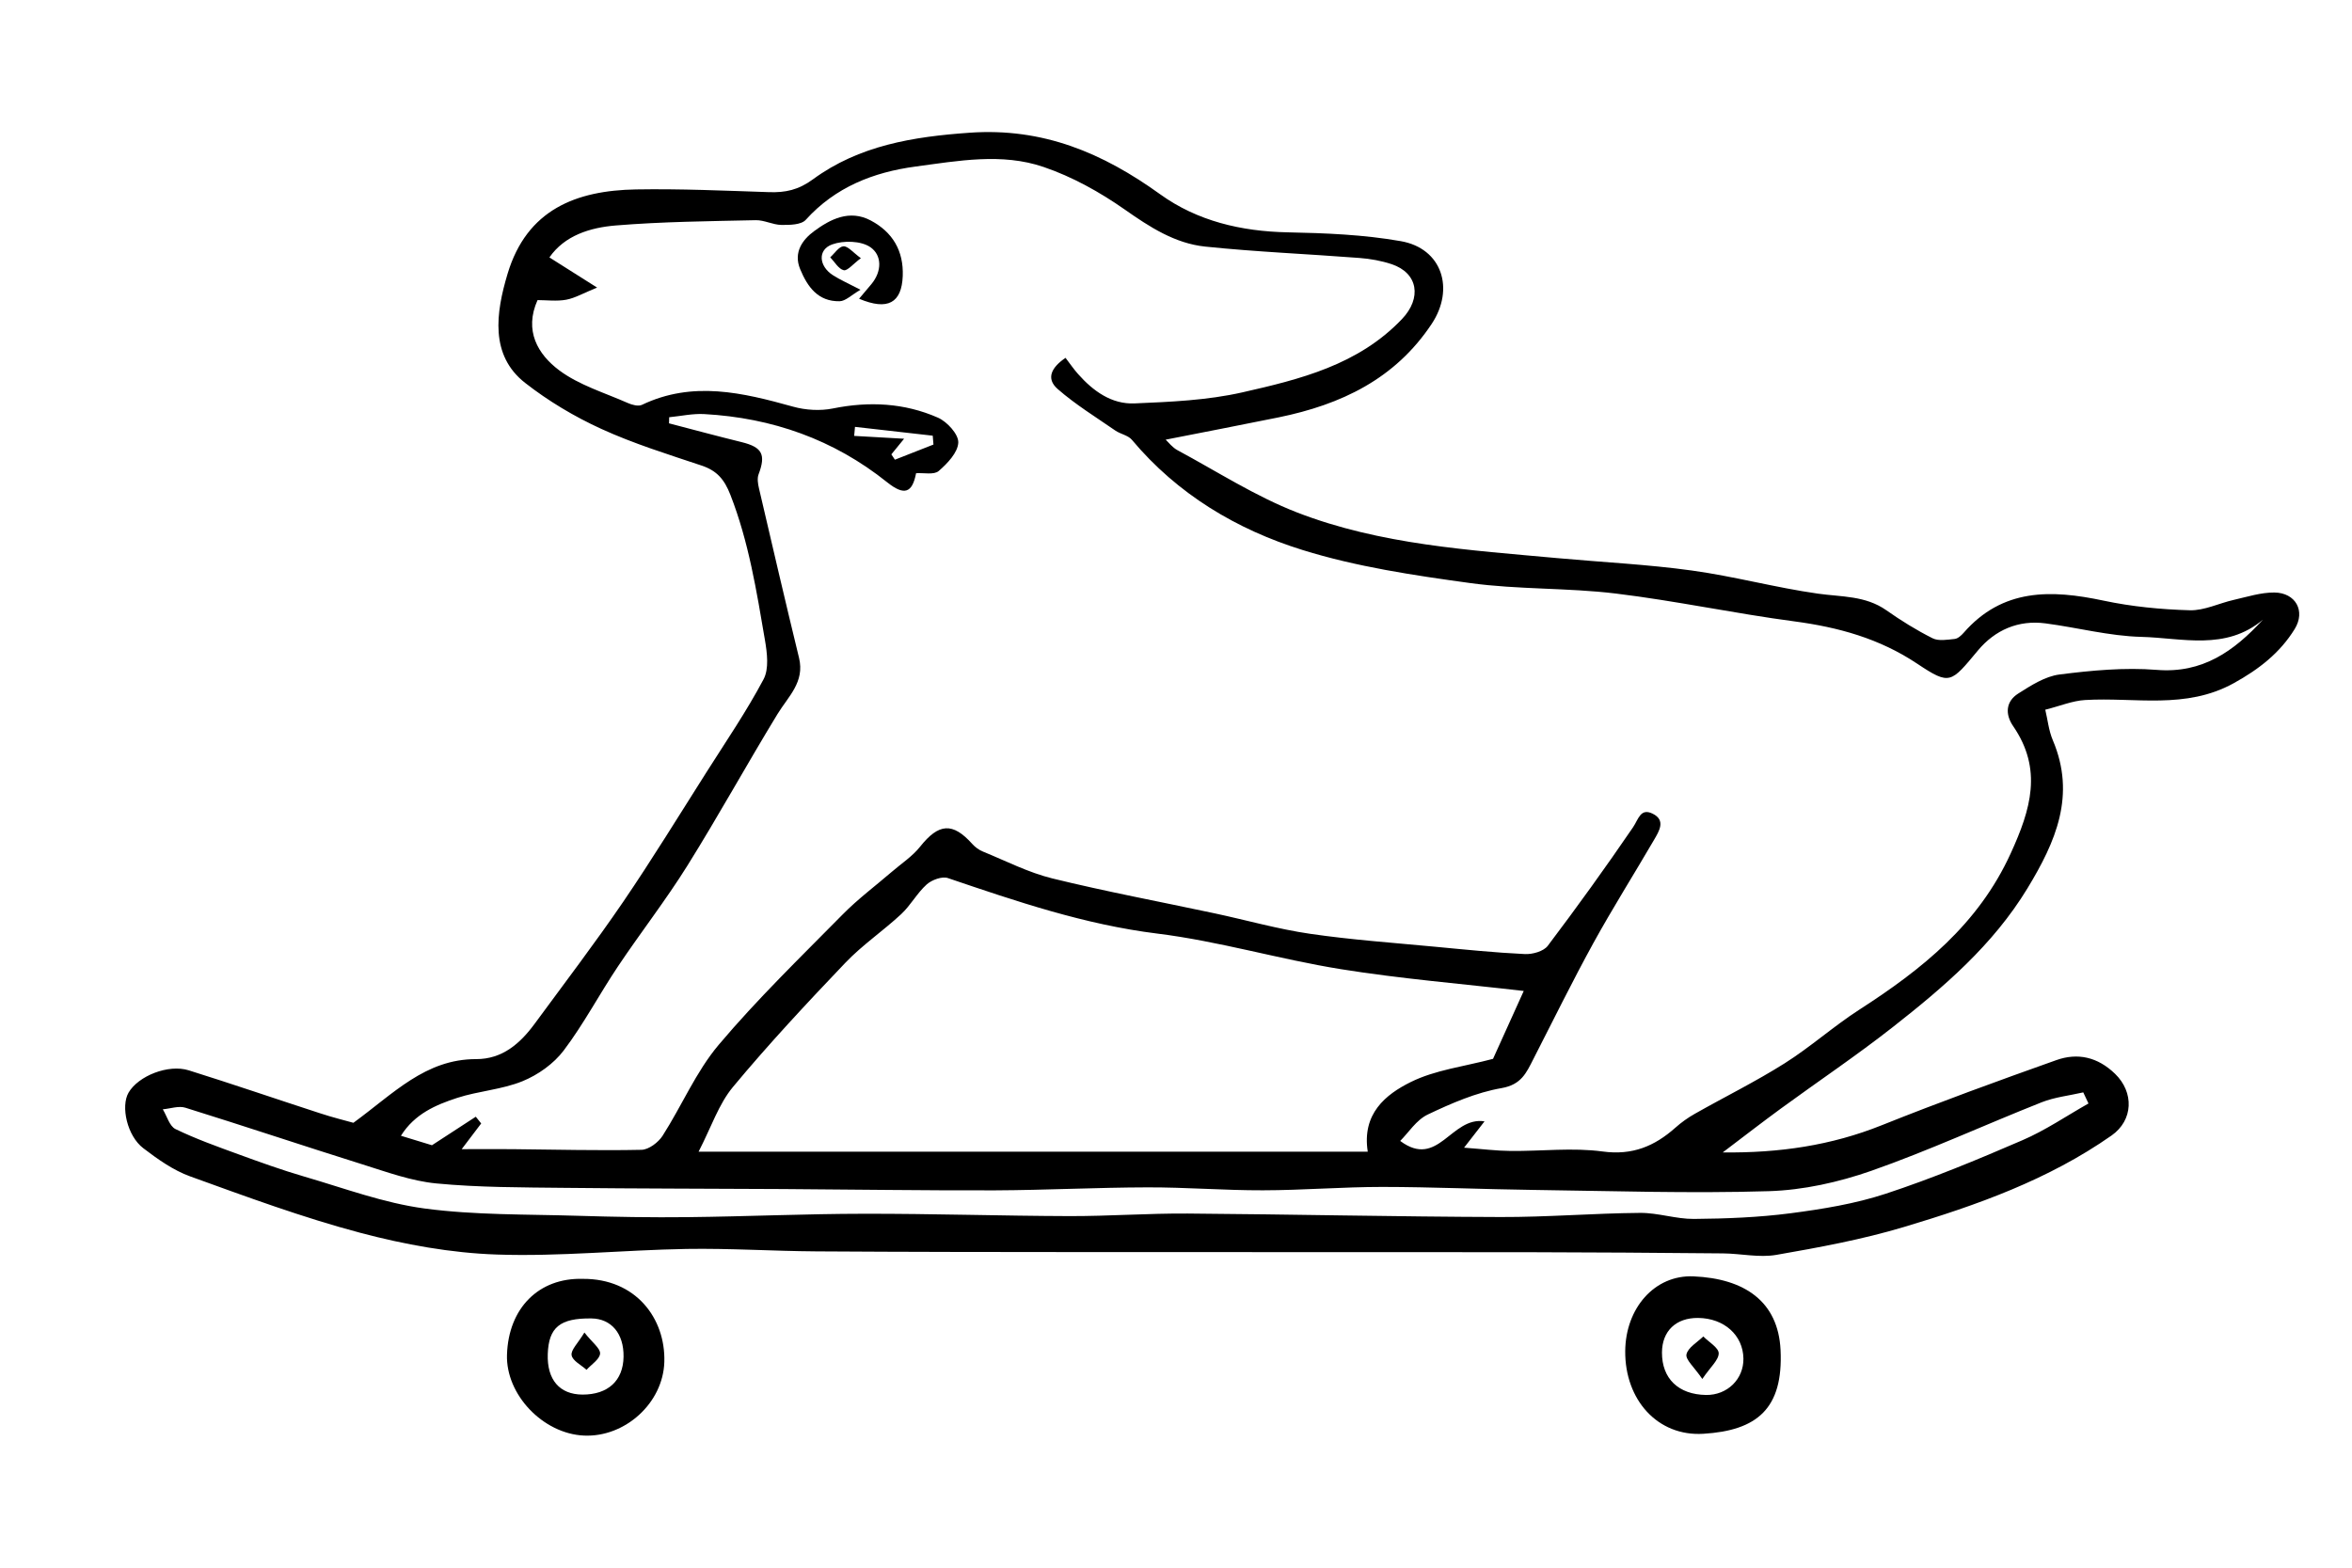 <?xml version="1.0" encoding="utf-8"?>
<!-- Generator: Adobe Illustrator 23.0.1, SVG Export Plug-In . SVG Version: 6.00 Build 0)  -->
<svg version="1.1" id="Layer_1" xmlns="http://www.w3.org/2000/svg" xmlns:xlink="http://www.w3.org/1999/xlink" x="0px" y="0px"
	 viewBox="0 0 432 288" style="enable-background:new 0 0 432 288;" xml:space="preserve">
<g>
	<path d="M64.91,206.27c7.37-5.37,13.23-11.71,22.54-11.7c4.83,0.01,8.09-2.87,10.77-6.52c5.46-7.44,11.06-14.78,16.26-22.4
		c5.33-7.82,10.27-15.91,15.35-23.9c3.56-5.61,7.32-11.12,10.42-16.97c1.02-1.92,0.65-4.84,0.25-7.19
		c-1.54-9.02-2.98-18.06-6.35-26.69c-1.1-2.82-2.46-4.42-5.25-5.36c-6.21-2.08-12.52-4.03-18.46-6.75
		c-4.93-2.25-9.72-5.11-13.99-8.45c-6.49-5.07-5.38-12.86-3.22-20.05c3.54-11.79,12.59-15.3,23.58-15.49
		c8.15-0.14,16.3,0.23,24.45,0.5c3.01,0.1,5.39-0.4,8.06-2.36c8.49-6.22,18.38-7.83,28.8-8.56c13.45-0.94,24.42,3.71,34.97,11.31
		c6.81,4.91,14.88,6.82,23.41,6.99c6.94,0.14,13.96,0.42,20.78,1.62c7.61,1.33,9.94,8.78,5.69,15.19
		c-6.74,10.16-16.68,14.84-28.11,17.18c-6.87,1.4-13.76,2.72-20.76,4.1c0.5,0.46,1.22,1.43,2.18,1.94
		c7.27,3.91,14.3,8.46,21.95,11.43c15.33,5.94,31.7,6.91,47.91,8.4c8.2,0.75,16.45,1.14,24.61,2.27c7.77,1.07,15.4,3.15,23.17,4.25
		c4.33,0.61,8.71,0.35,12.55,3.05c2.7,1.9,5.54,3.66,8.48,5.14c1.11,0.56,2.72,0.27,4.07,0.13c0.58-0.06,1.21-0.63,1.64-1.12
		c7.15-8.21,16.1-7.96,25.7-5.92c5.18,1.1,10.54,1.62,15.83,1.77c2.68,0.08,5.39-1.3,8.11-1.91c2.46-0.56,4.97-1.37,7.44-1.35
		c3.91,0.04,5.77,3.41,3.73,6.71c-2.7,4.38-6.55,7.38-11.18,9.94c-8.85,4.9-18.17,2.55-27.33,3.1c-2.32,0.14-4.59,1.1-7.3,1.78
		c0.44,1.82,0.63,3.82,1.38,5.59c4.3,10.12,0.54,18.67-4.65,27.22c-6.33,10.42-15.36,18.14-24.74,25.5
		c-6.66,5.23-13.71,9.96-20.55,14.96c-3.43,2.51-6.8,5.12-10.68,8.06c10.36,0.12,19.92-1.27,29.22-5
		c10.59-4.24,21.31-8.14,32.06-11.96c3.92-1.39,7.59-0.57,10.78,2.52c3.51,3.4,3.36,8.52-0.64,11.33
		c-11.6,8.13-24.76,12.81-38.14,16.81c-7.64,2.29-15.55,3.75-23.43,5.12c-3.16,0.55-6.53-0.24-9.81-0.27
		c-11.97-0.11-23.93-0.2-35.9-0.22c-26.8-0.03-53.59,0-80.39-0.02c-16.73-0.01-33.46-0.02-50.19-0.13
		c-7.96-0.05-15.92-0.58-23.88-0.45c-11.62,0.2-23.26,1.43-34.85,1.03c-8.41-0.28-16.92-1.83-25.07-3.99
		c-10.6-2.81-20.94-6.64-31.26-10.37c-3.1-1.12-5.95-3.15-8.61-5.18c-2.96-2.26-4.16-7.68-2.7-10.2c1.78-3.06,7.28-5.28,11.06-4.1
		c8.06,2.52,16.05,5.27,24.09,7.88C61.05,205.27,63.38,205.84,64.91,206.27z M415.64,113.84c-6.84,5.76-14.84,3.35-22.34,3.16
		c-5.88-0.15-11.72-1.71-17.6-2.48c-5.01-0.66-9.27,1.23-12.4,4.97c-4.99,5.97-5.1,6.48-11.14,2.45
		c-6.95-4.64-14.48-6.71-22.61-7.79c-10.95-1.45-21.79-3.78-32.76-5.11c-8.88-1.08-17.94-0.71-26.79-1.93
		c-10.35-1.42-20.83-2.98-30.76-6.07c-12.1-3.76-22.97-10.25-31.34-20.24c-0.7-0.84-2.11-1.05-3.07-1.72
		c-3.57-2.47-7.31-4.77-10.56-7.61c-2.23-1.95-1.11-4.01,1.44-5.73c0.87,1.14,1.53,2.11,2.3,2.97c2.76,3.12,6.15,5.58,10.37,5.4
		c6.62-0.28,13.35-0.57,19.77-2.02c10.64-2.41,21.33-5.04,29.36-13.48c3.65-3.83,2.99-8.46-1.94-10.09
		c-1.88-0.62-3.89-0.98-5.87-1.13c-9.44-0.73-18.92-1.11-28.34-2.09c-5.56-0.58-10.19-3.59-14.79-6.82
		c-4.57-3.2-9.64-6.02-14.9-7.81c-7.66-2.62-15.7-1.12-23.54-0.07c-7.72,1.04-14.7,3.77-20.14,9.79c-0.84,0.92-2.95,0.95-4.47,0.93
		c-1.58-0.02-3.16-0.91-4.73-0.87c-8.57,0.19-17.16,0.27-25.7,0.97c-4.72,0.39-9.39,1.84-12.18,5.87c2.86,1.81,5.39,3.41,8.76,5.54
		c-2.54,1.03-4.05,1.93-5.67,2.23c-1.76,0.32-3.62,0.07-5.27,0.07c-2.51,5.61,0.05,9.96,3.98,12.9c3.66,2.73,8.34,4.12,12.61,6.01
		c0.77,0.34,1.91,0.65,2.57,0.34c9.34-4.47,18.52-2.25,27.79,0.33c2.3,0.64,4.97,0.8,7.29,0.33c6.66-1.35,13.15-1.02,19.31,1.69
		c1.68,0.74,3.79,3.05,3.73,4.57c-0.07,1.82-2,3.85-3.6,5.23c-0.86,0.74-2.72,0.31-4.15,0.4c-0.7,3.65-2.17,4.18-5.31,1.67
		c-9.83-7.87-21.12-11.84-33.6-12.53c-2.13-0.12-4.29,0.37-6.44,0.58c-0.01,0.37-0.02,0.74-0.03,1.12c4.45,1.16,8.9,2.36,13.37,3.46
		c3.76,0.93,4.45,2.28,3.08,5.91c-0.28,0.74-0.12,1.74,0.07,2.56c2.42,10.39,4.84,20.79,7.36,31.16c1.08,4.45-1.99,7.09-3.97,10.34
		c-5.62,9.22-10.83,18.69-16.55,27.85c-3.96,6.34-8.58,12.27-12.74,18.49c-3.41,5.09-6.28,10.57-9.96,15.44
		c-1.84,2.44-4.73,4.49-7.58,5.65c-3.78,1.54-8.07,1.79-11.98,3.06c-3.92,1.28-7.82,2.93-10.34,6.96c2.52,0.77,4.53,1.39,5.7,1.74
		c3.07-2,5.56-3.62,8.05-5.24c0.33,0.41,0.66,0.83,0.99,1.24c-1.06,1.4-2.12,2.79-3.58,4.72c3.49,0,6.39-0.02,9.29,0
		c7.91,0.07,15.83,0.29,23.74,0.12c1.33-0.03,3.09-1.36,3.87-2.58c3.53-5.51,6.13-11.75,10.29-16.69
		c7.1-8.42,15.06-16.13,22.81-23.99c2.78-2.82,5.99-5.22,9-7.81c1.76-1.52,3.78-2.83,5.2-4.62c3.42-4.3,5.97-4.53,9.59-0.49
		c0.52,0.58,1.23,1.1,1.95,1.39c4.22,1.72,8.34,3.85,12.73,4.93c9.86,2.42,19.86,4.29,29.79,6.41c5.86,1.25,11.67,2.91,17.59,3.77
		c7.62,1.11,15.33,1.65,23.01,2.38c5.47,0.52,10.94,1.08,16.42,1.34c1.4,0.07,3.43-0.5,4.2-1.51c5.39-7.13,10.61-14.38,15.65-21.76
		c1.01-1.48,1.37-3.61,3.6-2.53c2.48,1.2,1.22,3.2,0.28,4.81c-3.7,6.35-7.62,12.56-11.16,18.99c-3.85,7.01-7.38,14.2-11.03,21.33
		c-1.27,2.49-2.2,4.66-5.8,5.29c-4.68,0.81-9.25,2.8-13.58,4.86c-2.1,1-3.55,3.35-5.06,4.85c6.99,5.21,9.33-4.54,15.49-3.6
		c-1.28,1.65-2.2,2.83-3.76,4.84c3.39,0.25,5.96,0.58,8.54,0.6c5.65,0.06,11.38-0.65,16.92,0.1c5.47,0.74,9.52-0.97,13.35-4.37
		c1.1-0.98,2.32-1.85,3.6-2.57c5.47-3.1,11.13-5.89,16.44-9.24c4.76-3,9.01-6.82,13.74-9.87c11.52-7.42,21.85-15.65,27.81-28.71
		c3.7-8.09,5.91-15.44,0.45-23.39c-1.51-2.2-1.35-4.54,0.95-5.99c2.34-1.48,4.92-3.15,7.56-3.49c5.9-0.75,11.96-1.32,17.86-0.85
		C404.53,123.75,410.3,119.65,415.64,113.84z M128.31,211.58c41.51,0,81.98,0,122.91,0c-1.09-6.97,3.26-10.5,7.9-12.8
		c4.5-2.23,9.79-2.84,15.11-4.26c1.64-3.64,3.6-7.97,5.64-12.47c-11.56-1.34-22.63-2.24-33.56-4c-11.31-1.81-22.4-5.14-33.74-6.54
		c-13.38-1.66-25.87-5.92-38.47-10.2c-1.07-0.36-2.95,0.33-3.89,1.17c-1.77,1.59-2.94,3.83-4.68,5.45
		c-3.32,3.09-7.14,5.67-10.26,8.94c-7.08,7.42-14.09,14.93-20.64,22.81C132,202.84,130.65,207.05,128.31,211.58z M383.6,202.72
		c-0.32-0.68-0.64-1.36-0.96-2.04c-2.55,0.59-5.23,0.87-7.64,1.82c-10.45,4.14-20.69,8.87-31.29,12.59c-6,2.1-12.51,3.55-18.84,3.74
		c-14.4,0.44-28.83-0.04-43.25-0.23c-9.25-0.12-18.49-0.54-27.74-0.55c-7.3,0-14.61,0.61-21.91,0.62
		c-7.07,0.02-14.13-0.56-21.2-0.54c-9.34,0.02-18.69,0.51-28.03,0.55c-12.96,0.04-25.91-0.16-38.87-0.24
		c-13.37-0.08-26.75-0.07-40.12-0.22c-7.87-0.09-15.78-0.06-23.6-0.81c-4.6-0.44-9.13-2.11-13.6-3.51
		c-10.85-3.4-21.63-7.02-32.49-10.4c-1.24-0.39-2.77,0.17-4.16,0.29c0.76,1.24,1.23,3.09,2.33,3.63c3.7,1.79,7.6,3.19,11.47,4.6
		c4.03,1.47,8.07,2.93,12.19,4.13c7.32,2.13,14.59,4.86,22.08,5.86c9.27,1.24,18.73,1.05,28.11,1.34
		c6.78,0.21,13.58,0.33,20.36,0.25c10.76-0.12,21.51-0.61,32.27-0.62c12.57-0.02,25.13,0.39,37.7,0.43
		c7.24,0.02,14.49-0.52,21.73-0.47c19.16,0.14,38.32,0.58,57.47,0.64c8.54,0.03,17.08-0.69,25.62-0.76c3.3-0.03,6.61,1.14,9.91,1.11
		c5.92-0.05,11.87-0.28,17.73-1.04c5.89-0.77,11.87-1.74,17.49-3.59c8.51-2.8,16.83-6.25,25.06-9.81
		C375.69,207.66,379.56,205,383.6,202.72z M163.72,83.47c0.22,0.33,0.43,0.65,0.65,0.98c2.36-0.93,4.72-1.85,7.08-2.78
		c-0.04-0.54-0.09-1.09-0.13-1.63c-4.76-0.54-9.52-1.08-14.28-1.62c-0.05,0.55-0.1,1.1-0.15,1.66c2.92,0.16,5.85,0.33,9.17,0.52
		C164.99,81.91,164.35,82.69,163.72,83.47z"/>
	<path d="M298.51,248.21c0.06-7.85,5.37-14.03,12.53-13.73c9.41,0.4,15.57,4.63,16,13.52c0.52,10.81-4.34,14.8-14.18,15.4
		C304.46,263.92,298.44,257.15,298.51,248.21z M313.35,256.27c3.89,0.06,6.93-2.9,6.87-6.7c-0.07-4.28-3.54-7.4-8.32-7.45
		c-4.06-0.04-6.62,2.4-6.64,6.35C305.24,253.25,308.28,256.19,313.35,256.27z"/>
	<path d="M107.05,234.94c9.72-0.06,15.2,7.25,14.97,15.25c-0.22,7.56-7.22,13.88-14.76,13.54c-7.54-0.34-14.38-7.54-14.14-14.87
		C93.4,240.29,98.98,234.71,107.05,234.94z M114.53,249.26c0.07-4.26-2.24-7.01-5.91-7.05c-5.76-0.07-7.84,1.63-8.01,6.54
		c-0.16,4.72,2.17,7.43,6.38,7.45C111.67,256.21,114.46,253.65,114.53,249.26z"/>
	<path d="M157.79,54.88c0.93-1.1,1.6-1.89,2.26-2.68c1.96-2.35,1.97-5.32-0.2-6.8c-1.71-1.17-4.92-1.25-7-0.5
		c-2.7,0.97-2.47,3.97,0.11,5.64c1.33,0.86,2.81,1.5,5.09,2.69c-1.65,0.95-2.74,2.09-3.84,2.11c-3.92,0.07-5.87-2.58-7.24-5.89
		c-1.31-3.16,0.53-5.49,2.55-6.98c2.97-2.19,6.5-4.04,10.42-1.96c4.03,2.15,6.04,5.57,5.87,10.19
		C165.62,55.62,163.09,57.12,157.79,54.88z"/>
	<path d="M158.12,47.43c-1.45,1.08-2.48,2.37-3.15,2.21c-0.96-0.23-1.67-1.53-2.48-2.37c0.81-0.72,1.59-1.97,2.43-2.02
		C155.76,45.21,156.66,46.37,158.12,47.43z"/>
	<path d="M312.67,253.33c-1.5-2.2-3.12-3.56-2.91-4.52c0.28-1.26,1.99-2.21,3.09-3.29c1.01,1.03,2.81,2.05,2.83,3.08
		C315.69,249.85,314.17,251.12,312.67,253.33z"/>
	<path d="M107.34,244.8c1.46,1.85,2.95,2.92,2.88,3.87c-0.08,1.05-1.6,1.99-2.49,2.98c-0.97-0.88-2.57-1.66-2.74-2.68
		C104.82,248.01,106.14,246.79,107.34,244.8z"/>
</g>
</svg>

